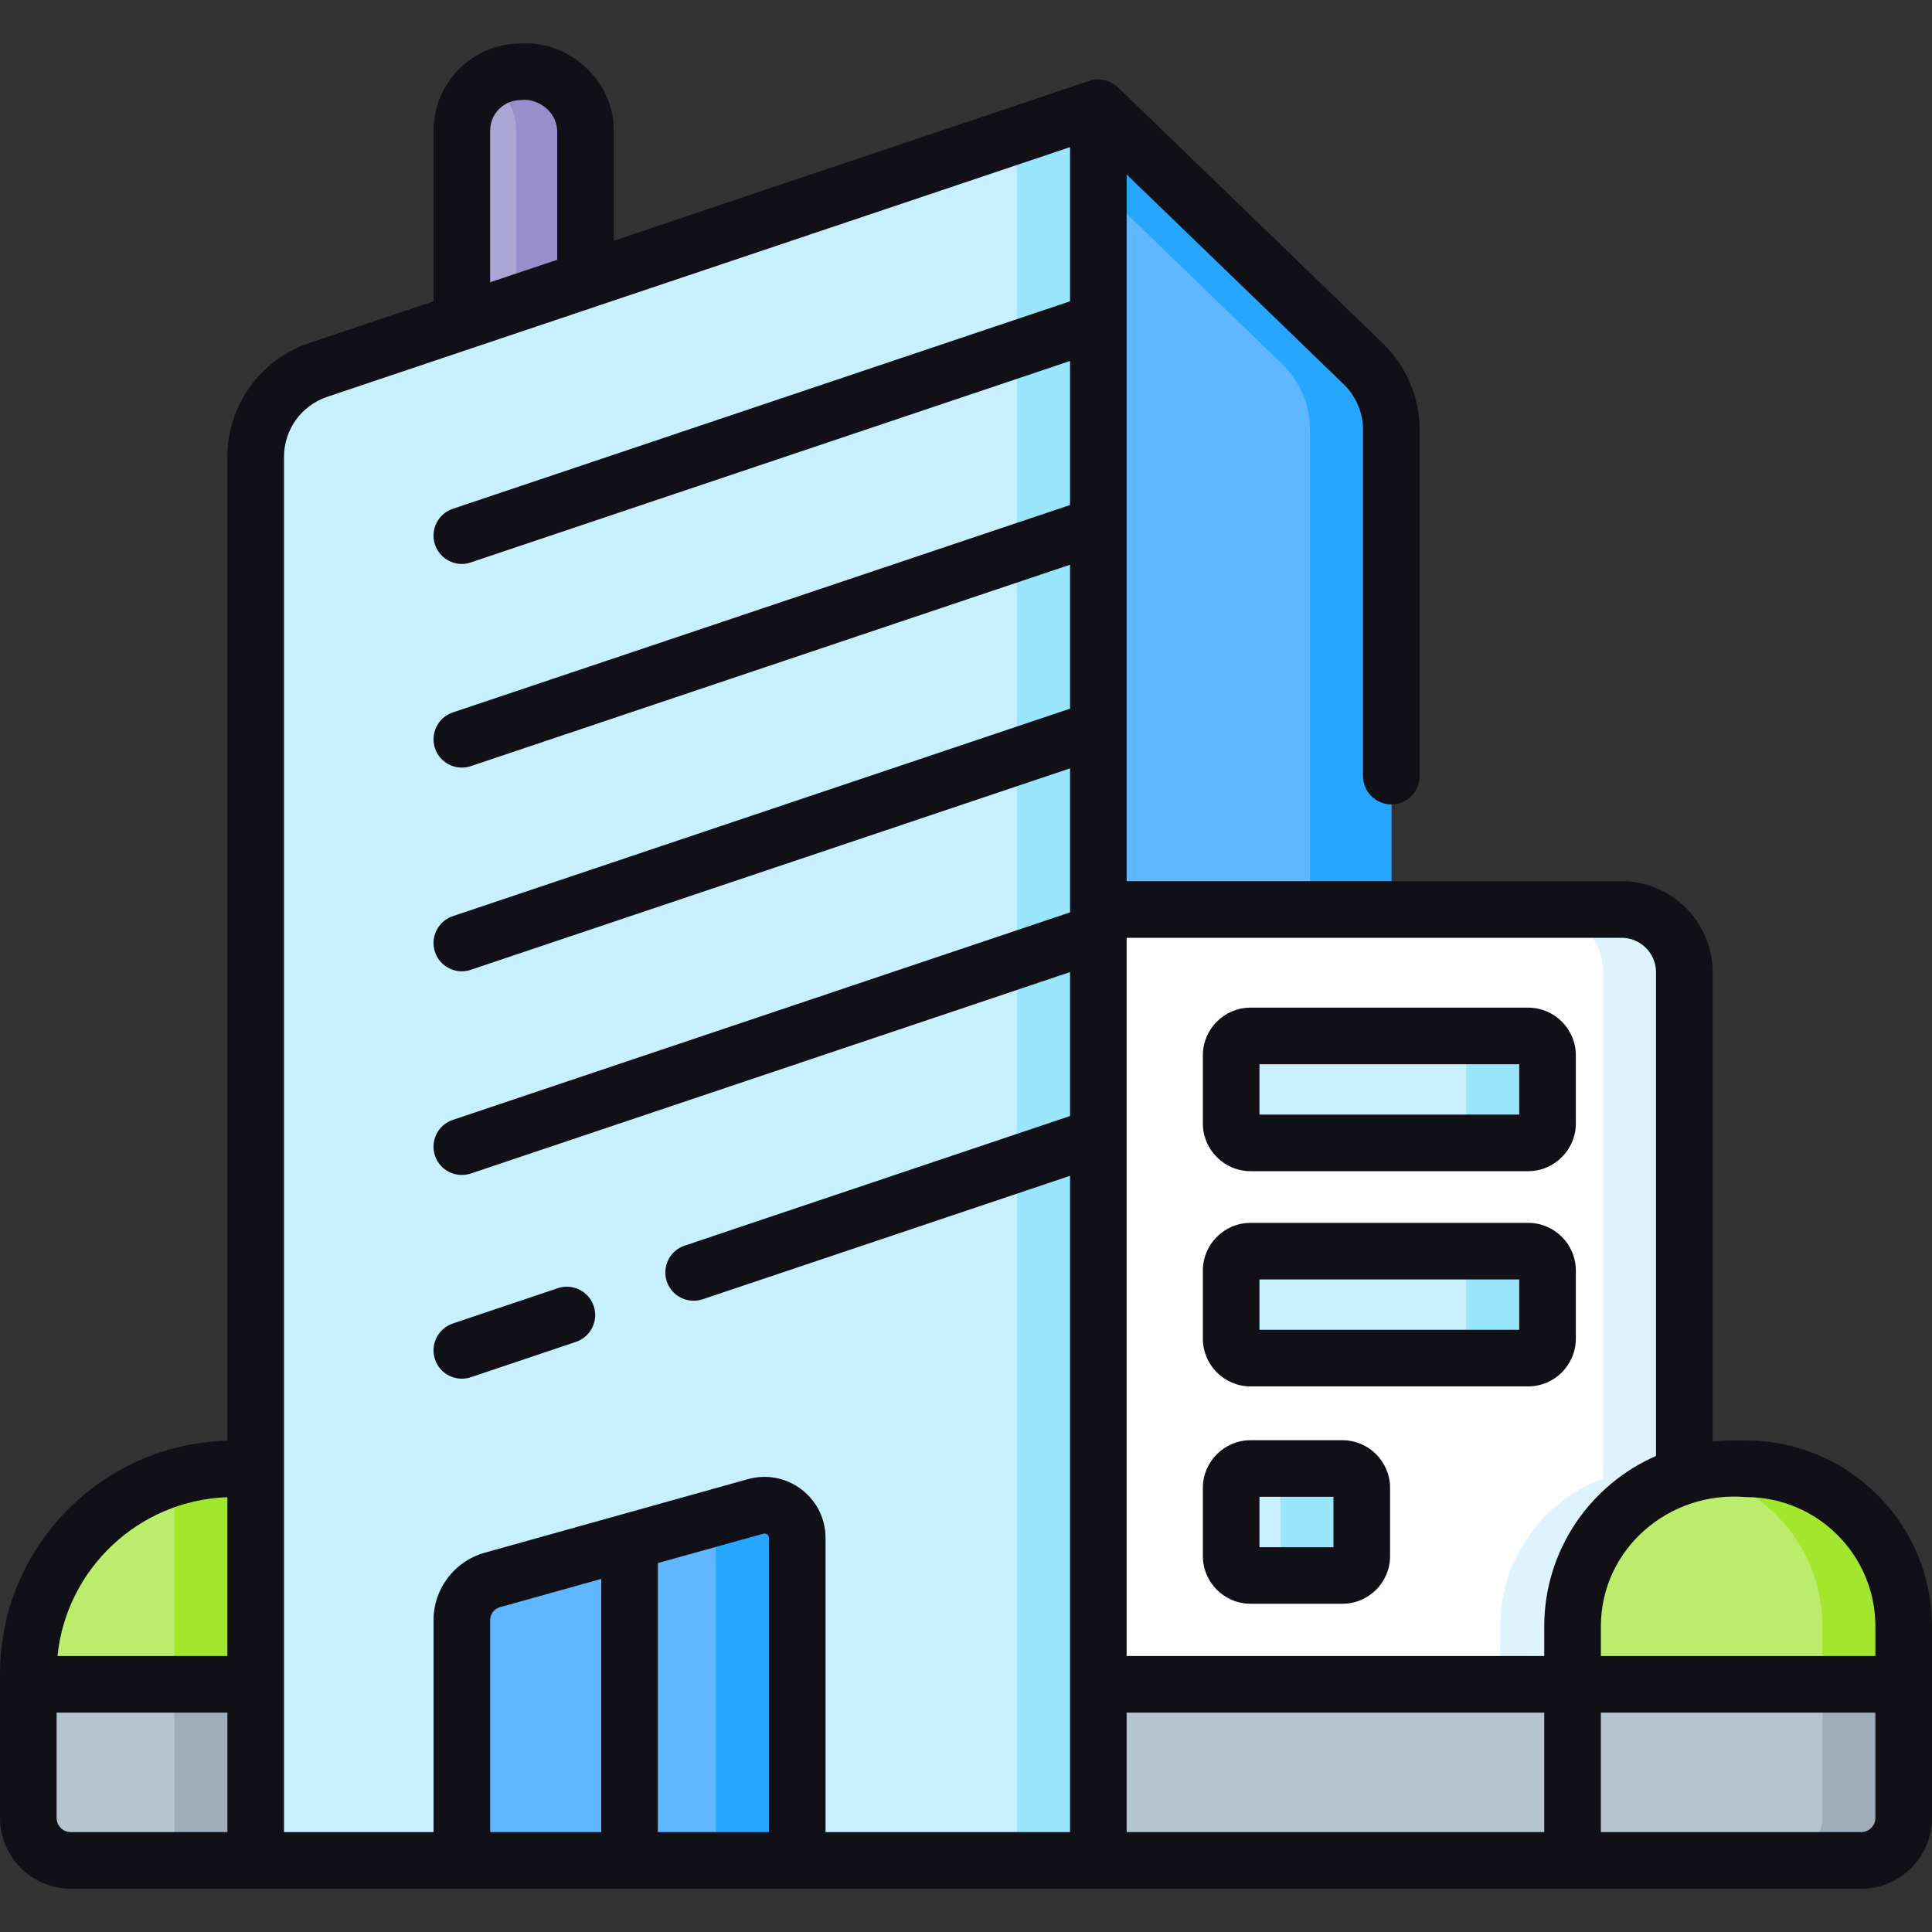 <svg width="20" height="20" viewBox="0 0 20 20" fill="none" xmlns="http://www.w3.org/2000/svg">
<rect x="0" y="0" width="20" height="20" fill="#333333" stroke="none"/>
<g clip-path="url(#clip0_1982_4801)">
<path d="M6.061 3.937H4.781V1.352C4.781 1.015 5.054 0.743 5.39 0.743H5.452C5.788 0.743 6.061 1.015 6.061 1.352L6.061 3.937Z" fill="#ACA6D6"/>
<path d="M5.452 0.743H5.39C5.269 0.743 5.157 0.778 5.062 0.839C5.231 0.947 5.343 1.136 5.343 1.352V3.937H6.061V1.352C6.061 1.015 5.788 0.743 5.452 0.743Z" fill="#978ECB"/>
<path d="M11.37 19.259H2.647V4.729C2.647 4.322 2.907 3.96 3.293 3.83L11.37 1.115V19.259Z" fill="#C8EFFE"/>
<path d="M10.528 1.398V19.259H11.37V1.115L10.528 1.398Z" fill="#99E6FC"/>
<path d="M17.436 10.064V19.259H11.37V9.415H16.787C17.146 9.415 17.436 9.705 17.436 10.064Z" fill="white"/>
<path d="M16.787 9.415H15.945C16.304 9.415 16.595 9.706 16.595 10.065V19.259H17.436V10.065C17.436 9.706 17.146 9.415 16.787 9.415Z" fill="#DDF4FE"/>
<path d="M11.37 19.259H19.267C19.51 19.259 19.707 19.062 19.707 18.819V17.436H11.37V19.259Z" fill="#B6C4CF"/>
<path d="M17.436 15.209V17.436H15.53V16.836C15.53 15.935 16.261 15.205 17.161 15.205H17.327C17.363 15.205 17.4 15.206 17.436 15.209Z" fill="#DDF4FE"/>
<path d="M18.865 17.436V18.819C18.865 19.062 18.668 19.259 18.425 19.259H19.267C19.51 19.259 19.707 19.062 19.707 18.819V17.436H18.865Z" fill="#9FACBA"/>
<path d="M17.91 15.205H18.076C18.977 15.205 19.707 15.935 19.707 16.836V17.436H16.279V16.836C16.279 15.935 17.01 15.205 17.91 15.205Z" fill="#BBEC6C"/>
<path d="M18.076 15.205H17.91C17.794 15.205 17.681 15.217 17.572 15.24C18.311 15.396 18.865 16.051 18.865 16.836V17.436H19.707V16.836C19.707 15.935 18.977 15.205 18.076 15.205Z" fill="#A2E62E"/>
<path d="M0.733 19.259H2.647V17.436H0.293V18.819C0.293 19.062 0.49 19.259 0.733 19.259Z" fill="#B6C4CF"/>
<path d="M1.805 17.436H2.647V19.259H1.805V17.436Z" fill="#9FACBA"/>
<path d="M2.417 15.205H2.647V17.436H0.293V17.329C0.293 16.156 1.244 15.205 2.417 15.205Z" fill="#BBEC6C"/>
<path d="M2.417 15.205C2.204 15.205 1.999 15.236 1.805 15.295V17.436H2.647V15.205H2.417Z" fill="#A2E62E"/>
<path d="M11.37 1.115L14.114 3.768C14.299 3.946 14.403 4.192 14.403 4.45V9.415H11.37V1.115Z" fill="#60B7FF"/>
<path d="M14.114 3.768L11.37 1.115V1.929L13.272 3.768C13.457 3.946 13.561 4.192 13.561 4.449V9.415H14.403V4.45C14.403 4.192 14.299 3.946 14.114 3.768Z" fill="#26A6FE"/>
<path d="M8.253 19.259H4.781V16.77C4.781 16.577 4.909 16.408 5.095 16.356L7.822 15.595C8.039 15.534 8.253 15.697 8.253 15.922V19.259Z" fill="#60B7FF"/>
<path d="M7.822 15.595L7.349 15.727C7.388 15.781 7.411 15.848 7.411 15.922V19.259H8.253V15.922C8.253 15.697 8.039 15.534 7.822 15.595Z" fill="#26A6FE"/>
<path d="M15.819 11.831H12.946C12.835 11.831 12.745 11.741 12.745 11.63V10.925C12.745 10.814 12.835 10.724 12.946 10.724H15.819C15.93 10.724 16.02 10.814 16.02 10.925V11.63C16.02 11.741 15.93 11.831 15.819 11.831Z" fill="#C8EFFE"/>
<path d="M15.819 10.724H14.977C15.088 10.724 15.178 10.814 15.178 10.925V11.63C15.178 11.741 15.088 11.831 14.977 11.831H15.819C15.93 11.831 16.02 11.741 16.02 11.63V10.925C16.02 10.814 15.93 10.724 15.819 10.724Z" fill="#99E6FC"/>
<path d="M15.819 14.059H12.946C12.835 14.059 12.745 13.969 12.745 13.858V13.153C12.745 13.041 12.835 12.951 12.946 12.951H15.819C15.93 12.951 16.02 13.041 16.02 13.153V13.858C16.02 13.969 15.93 14.059 15.819 14.059Z" fill="#C8EFFE"/>
<path d="M15.819 12.951H14.977C15.088 12.951 15.178 13.042 15.178 13.153V13.858C15.178 13.969 15.088 14.059 14.977 14.059H15.819C15.93 14.059 16.02 13.969 16.02 13.858V13.153C16.02 13.042 15.93 12.951 15.819 12.951Z" fill="#99E6FC"/>
<path d="M13.896 16.309H12.946C12.835 16.309 12.745 16.219 12.745 16.108V15.403C12.745 15.292 12.835 15.202 12.946 15.202H13.896C14.007 15.202 14.098 15.292 14.098 15.403V16.108C14.098 16.219 14.007 16.309 13.896 16.309Z" fill="#C8EFFE"/>
<path d="M13.896 15.202H13.054C13.165 15.202 13.255 15.292 13.255 15.403V16.108C13.255 16.22 13.165 16.309 13.054 16.309H13.896C14.007 16.309 14.097 16.22 14.097 16.108V15.403C14.097 15.292 14.007 15.202 13.896 15.202Z" fill="#99E6FC"/>
<path d="M18.076 14.912C17.92 14.914 17.937 14.906 17.729 14.921V10.064C17.729 9.545 17.306 9.122 16.787 9.122H14.407C14.406 9.122 14.405 9.122 14.403 9.122H11.663V1.806L13.91 3.978C14.037 4.101 14.11 4.273 14.11 4.449V8.034C14.11 8.195 14.241 8.327 14.403 8.327C14.565 8.327 14.696 8.195 14.696 8.034V4.449C14.696 4.115 14.558 3.79 14.318 3.557L11.574 0.905C11.512 0.847 11.394 0.795 11.277 0.837L6.354 2.492V1.352C6.358 0.853 5.91 0.419 5.39 0.45C4.893 0.45 4.488 0.854 4.488 1.352V3.119L3.2 3.552C2.694 3.722 2.354 4.195 2.354 4.729V14.914C1.05 14.947 0 16.017 0 17.329V18.818C0 19.223 0.329 19.552 0.733 19.552H19.267C19.671 19.552 20 19.223 20 18.818V16.836C20 15.775 19.137 14.912 18.076 14.912ZM18.076 15.498C18.814 15.498 19.414 16.098 19.414 16.836V17.143H16.572V16.836C16.573 16.035 17.277 15.428 18.076 15.498ZM17.143 10.064V15.072C16.463 15.369 15.986 16.048 15.986 16.836V17.143H11.663V9.708H16.787C16.983 9.708 17.143 9.868 17.143 10.064ZM5.074 1.352C5.074 1.177 5.216 1.036 5.39 1.036C5.547 1.013 5.758 1.135 5.768 1.352V2.689L5.074 2.922V1.352ZM2.354 15.499V17.143H0.595C0.686 16.241 1.436 15.53 2.354 15.499ZM0.586 18.819V17.729H2.354V18.966H0.733C0.652 18.966 0.586 18.9 0.586 18.819ZM2.94 4.729C2.94 4.447 3.12 4.198 3.387 4.108L11.077 1.523V3.119L4.688 5.267C4.534 5.318 4.452 5.484 4.503 5.638C4.544 5.76 4.658 5.838 4.781 5.838C4.812 5.838 4.843 5.833 4.874 5.822L11.077 3.737V5.228L4.688 7.375C4.534 7.427 4.452 7.593 4.503 7.746C4.544 7.869 4.658 7.946 4.781 7.946C4.812 7.946 4.843 7.941 4.874 7.931L11.077 5.846V7.336L4.688 9.484C4.534 9.536 4.452 9.702 4.503 9.855C4.544 9.977 4.658 10.055 4.781 10.055C4.812 10.055 4.843 10.05 4.874 10.039L11.077 7.954V9.414C11.077 9.414 11.077 9.414 11.077 9.415V9.445L4.688 11.593C4.534 11.644 4.452 11.81 4.503 11.964C4.544 12.086 4.658 12.163 4.781 12.163C4.812 12.163 4.843 12.158 4.874 12.148L11.077 10.063V11.553L7.087 12.895C6.934 12.946 6.851 13.112 6.903 13.266C6.944 13.388 7.058 13.465 7.181 13.465C7.211 13.465 7.243 13.46 7.274 13.45L11.077 12.172V18.966H8.546V15.922C8.546 15.722 8.455 15.539 8.296 15.418C8.137 15.297 7.936 15.259 7.743 15.312L5.017 16.074C4.705 16.161 4.488 16.447 4.488 16.77V18.966H2.94V4.729ZM5.074 16.77C5.074 16.709 5.115 16.655 5.174 16.638L6.224 16.345V18.966H5.074L5.074 16.77ZM6.81 18.966V16.181L7.901 15.877C7.916 15.873 7.929 15.875 7.942 15.885C7.954 15.894 7.96 15.906 7.96 15.922V18.966H6.81ZM11.663 18.966V17.729H15.986V18.966H11.663ZM19.414 18.819C19.414 18.9 19.348 18.966 19.267 18.966H16.572V17.729H19.414V18.819Z" fill="#101016"/>
<path d="M4.781 14.272C4.812 14.272 4.843 14.267 4.874 14.257L5.962 13.891C6.115 13.839 6.198 13.673 6.146 13.52C6.095 13.367 5.929 13.284 5.775 13.335L4.687 13.701C4.534 13.753 4.452 13.919 4.503 14.072C4.544 14.195 4.658 14.272 4.781 14.272Z" fill="#101016"/>
<path d="M12.946 12.124H15.819C16.091 12.124 16.313 11.902 16.313 11.63V10.925C16.313 10.652 16.091 10.431 15.819 10.431H12.946C12.674 10.431 12.452 10.652 12.452 10.925V11.63C12.452 11.902 12.674 12.124 12.946 12.124ZM13.038 11.017H15.727V11.538H13.038V11.017Z" fill="#101016"/>
<path d="M12.946 14.352H15.819C16.091 14.352 16.313 14.13 16.313 13.858V13.153C16.313 12.88 16.091 12.659 15.819 12.659H12.946C12.674 12.659 12.452 12.88 12.452 13.153V13.858C12.452 14.13 12.674 14.352 12.946 14.352ZM13.038 13.245H15.727V13.766H13.038V13.245Z" fill="#101016"/>
<path d="M12.946 16.602H13.896C14.169 16.602 14.39 16.381 14.39 16.108V15.403C14.39 15.131 14.169 14.909 13.896 14.909H12.946C12.674 14.909 12.452 15.131 12.452 15.403V16.108C12.452 16.381 12.674 16.602 12.946 16.602ZM13.038 15.495H13.804V16.017H13.038V15.495Z" fill="#101016"/>
</g>
<defs>
<clipPath id="clip0_1982_4801">
<rect width="20" height="20" fill="white"/>
</clipPath>
</defs>
</svg>
